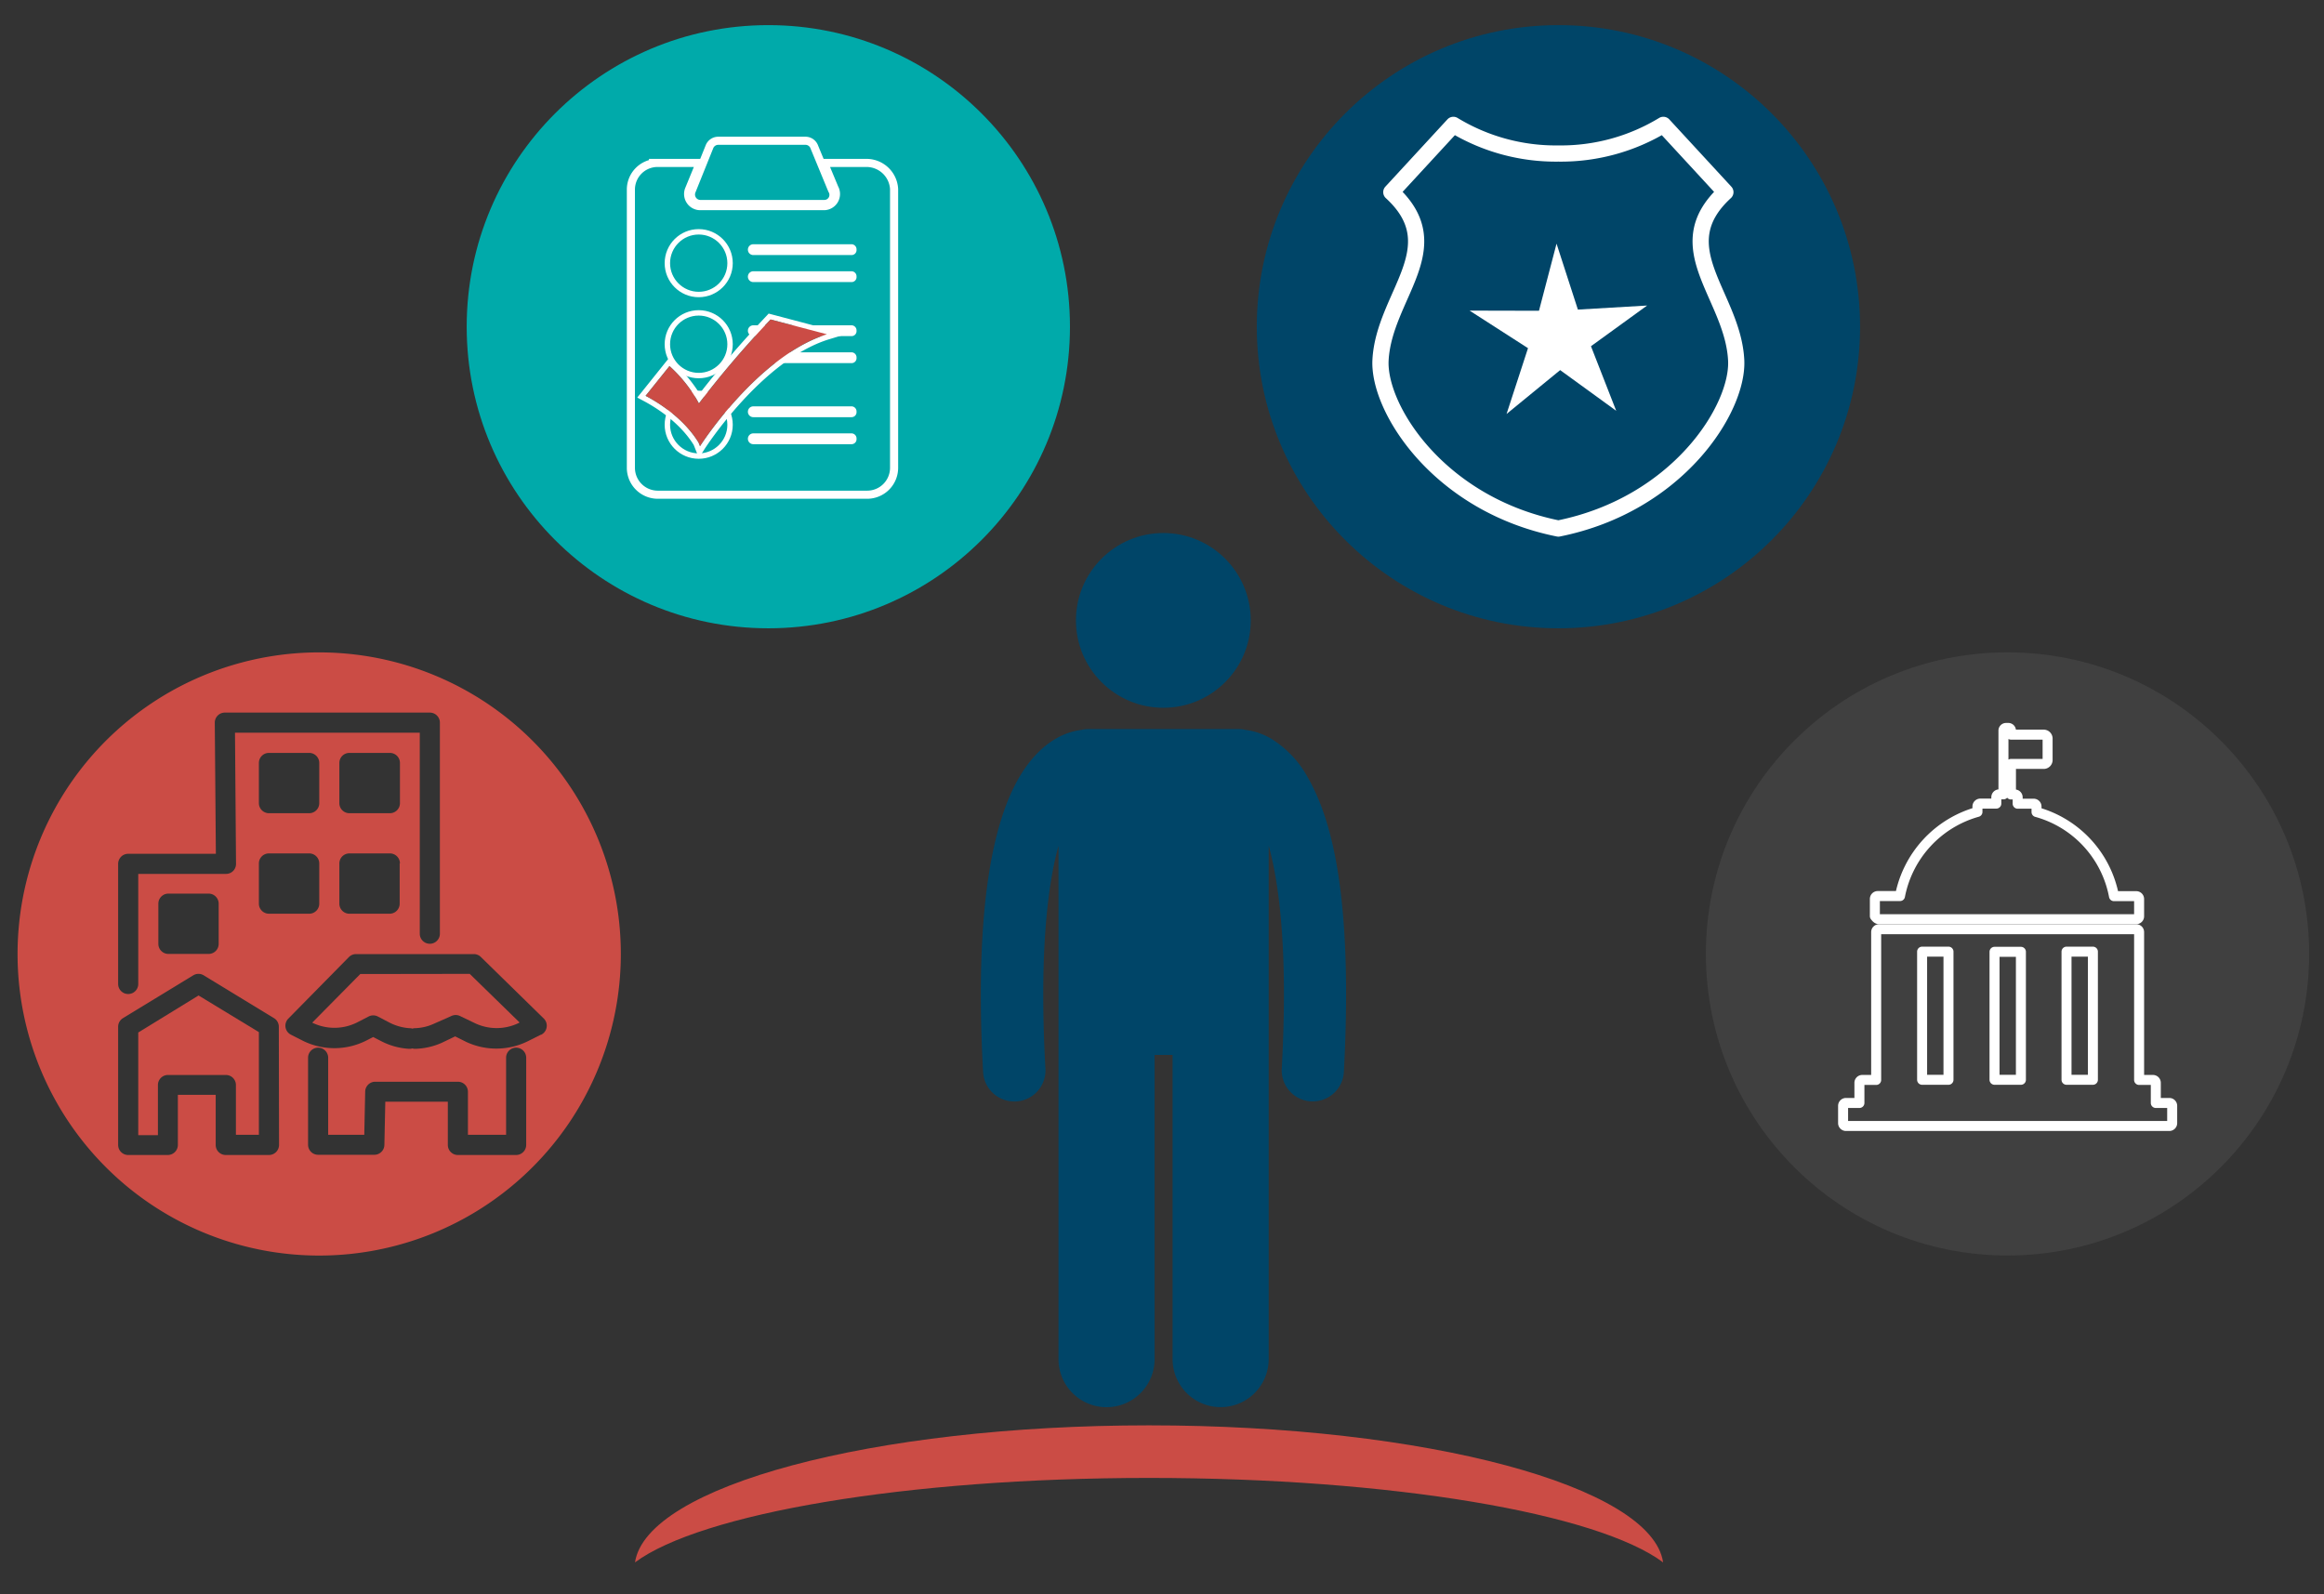 <svg id="Layer_1" data-name="Layer 1" xmlns="http://www.w3.org/2000/svg" viewBox="0 0 430 295"><rect x="0" y="0" width="430" height="295" fill="#333333" stroke="none"/><defs><style>.cls-1{fill:#004568;}.cls-10,.cls-2,.cls-5{fill:none;}.cls-10,.cls-2,.cls-5,.cls-6{stroke:#fff;}.cls-10,.cls-2{stroke-linecap:round;stroke-linejoin:round;}.cls-2,.cls-5{stroke-width:3px;}.cls-3{fill:#fff;}.cls-4,.cls-6{fill:#0aa;}.cls-5,.cls-6{stroke-miterlimit:10;}.cls-7,.cls-8{fill:#cb4c45;}.cls-7{fill-rule:evenodd;}.cls-9{fill:#404040;}.cls-10{stroke-width:1.85px;}</style></defs><title>About_05</title><circle class="cls-1" cx="288.35" cy="60.46" r="55.81"/><path class="cls-2" d="M268.91,23.11,257.43,35.56c11.12,10.2-1.38,19.11-2,31.12C255,75.6,266.2,93.36,288.34,97.81c22.14-4.45,33.34-22.21,32.9-31.13-.59-12-13.09-20.92-2-31.12L307.76,23.11a36.48,36.48,0,0,1-19.42,5.3,36.49,36.49,0,0,1-19.43-5.3Z"/><polygon class="cls-3" points="288 45.09 291.95 57.29 304.76 56.54 294.37 64.07 299.04 76.02 288.67 68.49 278.75 76.61 282.72 64.43 271.91 57.48 284.75 57.51 288 45.09 288 45.09"/><circle class="cls-4" cx="142.16" cy="60.46" r="55.81"/><path class="cls-5" d="M129.58,37h22.9a.94.94,0,0,0,.8-1.5l-3.3-8a1,1,0,0,0-.9-.7h-16.2a1,1,0,0,0-.9.6l-3.3,8.2A1,1,0,0,0,129.58,37Z"/><path class="cls-5" d="M160.38,30.9h-6.8l1.5,3.6a3,3,0,0,1-2.6,4.4h-22.9a3,3,0,0,1-2.8-4.1l1.6-3.9h-6.8a4.19,4.19,0,0,0-4.1,4.1V86.6a4.23,4.23,0,0,0,4.2,4.2h38.8a4.23,4.23,0,0,0,4.2-4.2V35A4.37,4.37,0,0,0,160.38,30.9Z"/><path class="cls-4" d="M129.58,37h22.9a.94.94,0,0,0,.8-1.5l-3.3-8a1,1,0,0,0-.9-.7h-16.2a1,1,0,0,0-.9.6l-3.3,8.2A1,1,0,0,0,129.58,37Z"/><path class="cls-4" d="M160.38,30.9h-6.8l1.5,3.6a3,3,0,0,1-2.6,4.4h-22.9a3,3,0,0,1-2.8-4.1l1.6-3.9h-6.8a4.19,4.19,0,0,0-4.1,4.1V86.6a4.23,4.23,0,0,0,4.2,4.2h38.8a4.23,4.23,0,0,0,4.2-4.2V35A4.37,4.37,0,0,0,160.38,30.9Z"/><circle class="cls-6" cx="129.28" cy="78.6" r="5.8"/><circle class="cls-6" cx="129.28" cy="63.7" r="5.8"/><circle class="cls-6" cx="129.28" cy="48.7" r="5.8"/><path class="cls-3" d="M157.58,82.2h-18.2a1,1,0,0,1,0-2h18.1a.94.94,0,0,1,1,1A.92.92,0,0,1,157.58,82.2Z"/><path class="cls-3" d="M157.58,77.2h-18.2a1,1,0,0,1,0-2h18.1a.94.94,0,0,1,1,1A.92.92,0,0,1,157.58,77.2Z"/><path class="cls-3" d="M157.58,67.2h-18.2a1,1,0,0,1,0-2h18.1a.94.94,0,0,1,1,1A.92.92,0,0,1,157.58,67.2Z"/><path class="cls-3" d="M157.58,62.2h-18.2a1,1,0,0,1,0-2h18.1a.94.94,0,0,1,1,1A.92.92,0,0,1,157.58,62.2Z"/><path class="cls-3" d="M157.58,52.2h-18.2a1,1,0,0,1,0-2h18.1a.94.94,0,0,1,1,1A.92.92,0,0,1,157.58,52.2Z"/><path class="cls-3" d="M157.58,47.2h-18.2a1,1,0,0,1,0-2h18.1a.94.94,0,0,1,1,1A.92.92,0,0,1,157.58,47.2Z"/><path class="cls-3" d="M142.57,59.12,153,61.86C140.05,66,129.52,82.57,129.52,82.57l-.27-.67c-2.65-4.32-7-7.19-9.8-8.65l4.42-5.51a26.15,26.15,0,0,1,5.45,6.91,192.81,192.81,0,0,1,13.25-15.53M142.25,58l-.4.43c-6.07,6.42-10.57,12-12.41,14.41a27.52,27.52,0,0,0-4.66-5.61l-.21-.21-.79-.76-.69.85-4.42,5.52-.76.94,1.07.57c2.39,1.26,6.77,4,9.38,8.21l.23.58.72,1.83,1.05-1.66c.11-.16,10.5-16.36,22.93-20.28l3.3-1-3.34-.88-10.42-2.75-.58-.15Z"/><path class="cls-7" d="M129.32,74.65a26.15,26.15,0,0,0-5.45-6.91l-4.42,5.51c2.75,1.46,7.15,4.33,9.8,8.65l.27.67S140.05,66,153,61.86l-10.42-2.74A192.81,192.81,0,0,0,129.32,74.65Z"/><circle class="cls-1" cx="215.25" cy="114.81" r="16.17"/><path class="cls-1" d="M187.64,203.83H188a5.75,5.75,0,0,0,5.43-6.06c-.28-5-.4-9.62-.4-13.77,0-13,1.25-21.79,2.82-27.48v95a8.89,8.89,0,0,0,17.78,0V195.22h3.33v56.29a8.89,8.89,0,1,0,17.78,0v-95c1.58,5.69,2.82,14.45,2.82,27.48,0,4.15-.13,8.73-.4,13.77a5.75,5.75,0,0,0,5.43,6.06h.32a5.76,5.76,0,0,0,5.74-5.44c.28-5.24.41-10,.41-14.4,0-21.33-3-33-7.08-40.1a19.19,19.19,0,0,0-6.85-7.22,12.41,12.41,0,0,0-4.69-1.59,5.22,5.22,0,0,0-1.25-.15H201.36a5.22,5.22,0,0,0-1.25.15,12.41,12.41,0,0,0-4.69,1.59c-3.61,2.06-7.17,6.23-9.68,13.48S181.49,168,181.48,184c0,4.37.13,9.16.42,14.4A5.76,5.76,0,0,0,187.64,203.83Z"/><path class="cls-8" d="M25.58,191.07v19h3.64v-9.28a1.86,1.86,0,0,1,1.86-1.86H41.79a1.86,1.86,0,0,1,1.86,1.86h0V210H47.9v-19l-11.16-6.78Z"/><path class="cls-8" d="M59.07,120.73a55.81,55.81,0,1,0,55.8,55.8A55.8,55.8,0,0,0,59.07,120.73ZM21.86,159.88A1.86,1.86,0,0,1,23.72,158H39.94l-.2-24.26a1.86,1.86,0,0,1,1.85-1.87H79.53a1.86,1.86,0,0,1,1.86,1.86h0v39.06a1.86,1.86,0,1,1-3.72,0v-37.2H43.48l.19,24.26a1.84,1.84,0,0,1-1.84,1.87H25.58v20.37a1.86,1.86,0,0,1-3.72,0Zm50.23-9.39H64.65a1.86,1.86,0,0,1-1.86-1.86h0v-7.44a1.86,1.86,0,0,1,1.86-1.86h7.44A1.86,1.86,0,0,1,74,141.19h0v7.44a1.86,1.86,0,0,1-1.86,1.86Zm1.86,9.3v7.44a1.86,1.86,0,0,1-1.86,1.86H64.65a1.86,1.86,0,0,1-1.86-1.86h0v-7.44a1.86,1.86,0,0,1,1.86-1.86h7.44A1.86,1.86,0,0,1,74,159.79Zm-16.74-9.3H49.77a1.87,1.87,0,0,1-1.87-1.86h0v-7.44a1.86,1.86,0,0,1,1.86-1.86h7.45a1.86,1.86,0,0,1,1.86,1.86h0v7.44a1.86,1.86,0,0,1-1.86,1.86Zm1.86,9.3v7.44a1.86,1.86,0,0,1-1.86,1.86H49.77a1.87,1.87,0,0,1-1.87-1.86h0v-7.44a1.86,1.86,0,0,1,1.86-1.86h7.45a1.86,1.86,0,0,1,1.86,1.86Zm-18.61,7.44v7.44a1.86,1.86,0,0,1-1.86,1.86H31.16a1.86,1.86,0,0,1-1.86-1.86h0v-7.44a1.86,1.86,0,0,1,1.86-1.86H38.6a1.86,1.86,0,0,1,1.86,1.86Zm11.17,44.65a1.87,1.87,0,0,1-1.86,1.86h-8a1.86,1.86,0,0,1-1.86-1.86h0V202.6h-7v9.28a1.87,1.87,0,0,1-1.86,1.86H23.72a1.86,1.86,0,0,1-1.86-1.86h0V190a1.86,1.86,0,0,1,.9-1.59l13-7.92a1.86,1.86,0,0,1,1.93,0l13,7.92a1.86,1.86,0,0,1,.9,1.59Zm45.73,0a1.87,1.87,0,0,1-1.86,1.86H84.72a1.86,1.86,0,0,1-1.86-1.86h0v-8H71.29l-.17,8a1.86,1.86,0,0,1-1.86,1.82H58.9A1.86,1.86,0,0,1,57,211.88h0V195.74a1.86,1.86,0,1,1,3.72,0V210h6.68l.17-8a1.86,1.86,0,0,1,1.86-1.82H84.72A1.86,1.86,0,0,1,86.58,202h0v8h7.06V195.74a1.86,1.86,0,1,1,3.72,0Zm2.78-20.43-2.55,1.27a13.14,13.14,0,0,1-11.37.07l-2-1L81.69,193a12.93,12.93,0,0,1-4.82,1.09,1.86,1.86,0,0,1-.57-.07,1.75,1.75,0,0,1-.51.07h-.12a12.82,12.82,0,0,1-5.24-1.47l-1.38-.71-1.23.63a13.09,13.09,0,0,1-11.76.07l-2.24-1.14a1.86,1.86,0,0,1-.81-2.5,1.68,1.68,0,0,1,.33-.46l11.21-11.39a1.85,1.85,0,0,1,1.33-.56H87.67a1.86,1.86,0,0,1,1.3.53l11.64,11.39a1.87,1.87,0,0,1-.47,3Z"/><path class="cls-8" d="M66.66,180.25l-8.89,9a9.34,9.34,0,0,0,8.34-.06l2.09-1.08a1.85,1.85,0,0,1,1.71,0l2.24,1.17a9.44,9.44,0,0,0,3.74,1,1.41,1.41,0,0,1,.41.07,2,2,0,0,1,.48-.08,8.89,8.89,0,0,0,3.41-.78l3.34-1.48a1.87,1.87,0,0,1,1.57,0l2.74,1.32a9.35,9.35,0,0,0,8.1,0l.2-.11-9.23-9Z"/><circle class="cls-9" cx="371.44" cy="176.53" r="55.81"/><path class="cls-10" d="M347.68,170.1h47.56a.53.53,0,0,0,.55-.54v-3.18a.53.53,0,0,0-.55-.54h-4.1a20,20,0,0,0-14.33-15.57v-1a.53.53,0,0,0-.55-.54h-2.94v-1.16a.53.53,0,0,0-.54-.55h-.7v-5.65h6a.73.73,0,0,0,.78-.78v-3.87a.73.73,0,0,0-.78-.77h-6v-.78a.49.49,0,0,0-.46-.46h-.47a.49.49,0,0,0-.46.46V147h-.78a.53.53,0,0,0-.54.55v1.16h-2.94a.53.53,0,0,0-.55.54v1a20.14,20.14,0,0,0-14.33,15.57h-4.1a.53.53,0,0,0-.55.54v3.18C347.14,169.87,347.37,170.1,347.68,170.1Z"/><path class="cls-10" d="M401.36,204.11h-2.48v-3.72a.53.53,0,0,0-.54-.54h-2.55V172.5a.53.53,0,0,0-.55-.54H347.68a.53.53,0,0,0-.54.54v27.35h-2.56a.53.53,0,0,0-.54.54v3.72h-2.48a.53.53,0,0,0-.54.54v3.18a.53.53,0,0,0,.54.54h59.8a.53.53,0,0,0,.55-.54v-3.18A.53.53,0,0,0,401.36,204.11Zm-19-28h4.88v23.71h-4.88Zm-8.44,23.71h-4.88V176.14h4.88Zm-18.28-23.71h4.88v23.71h-4.88Z"/><path class="cls-8" d="M307.72,289.13c-2.09-14.1-43.87-25.36-95.11-25.36s-93,11.26-95.12,25.36c12.09-9,50.09-15.63,95.12-15.63S295.63,280.09,307.72,289.13Z"/></svg>